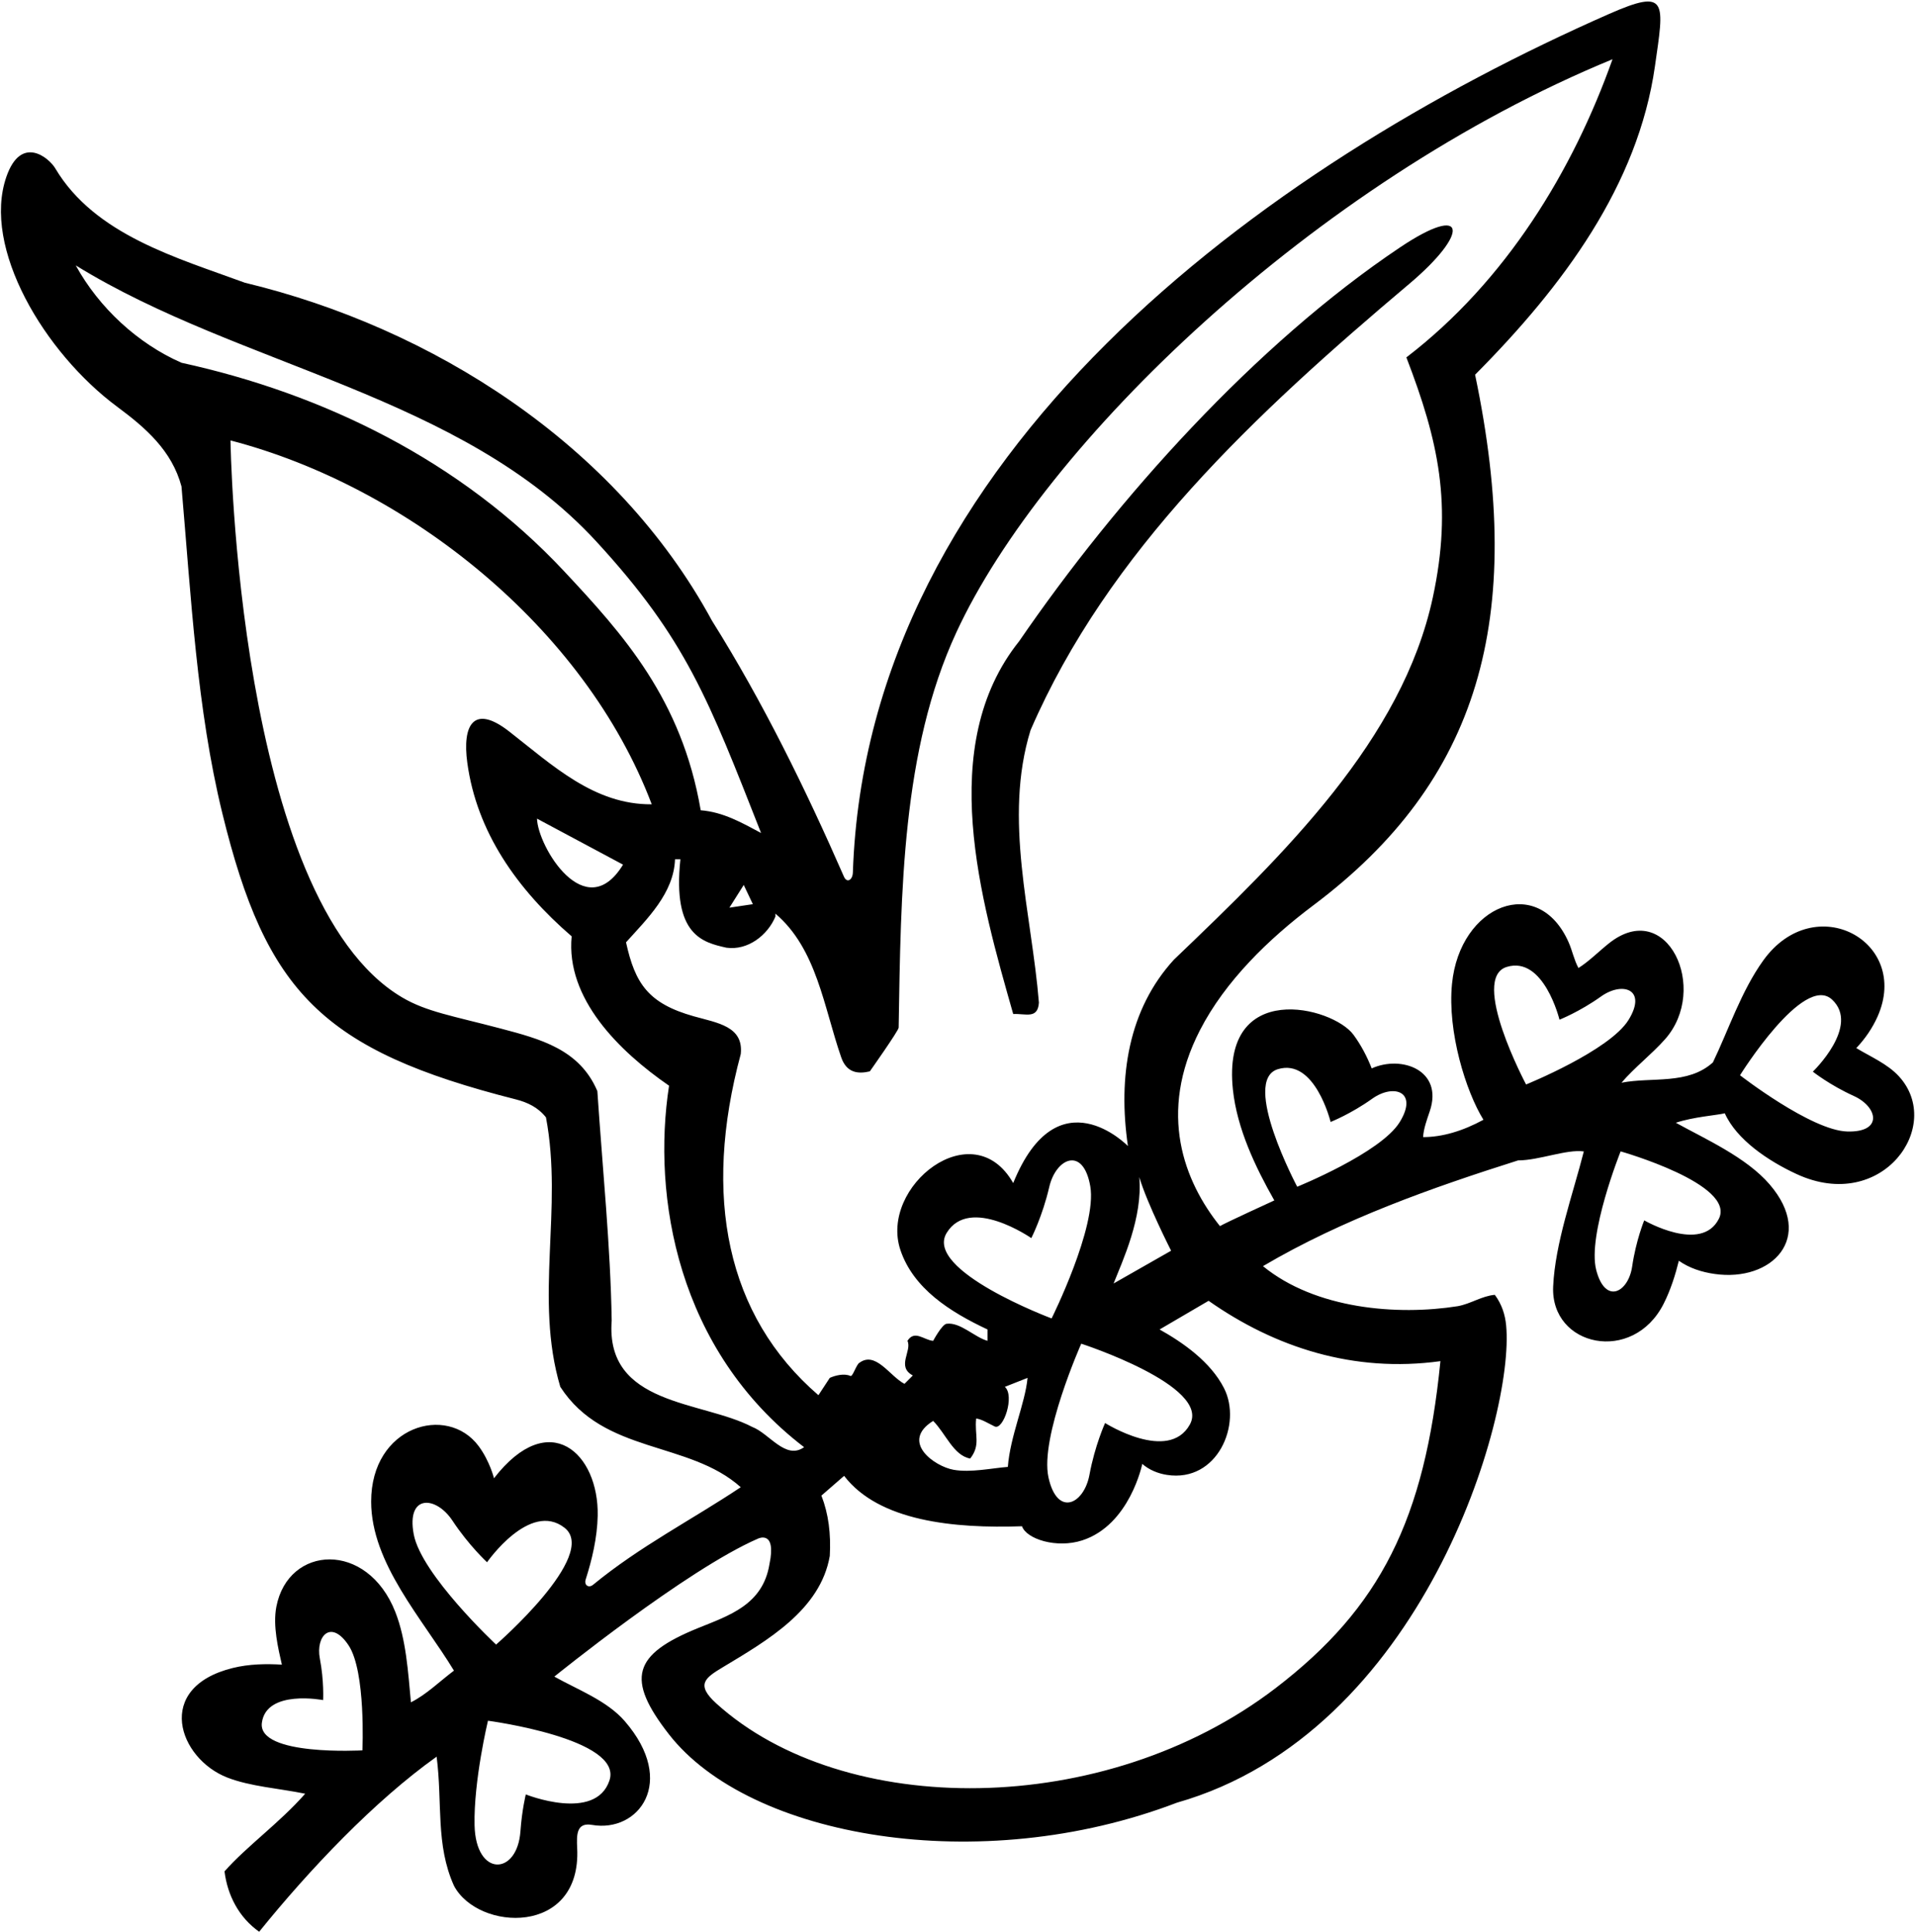<?xml version="1.0" encoding="UTF-8"?>
<svg xmlns="http://www.w3.org/2000/svg" xmlns:xlink="http://www.w3.org/1999/xlink" width="481pt" height="485pt" viewBox="0 0 481 485" version="1.1">
<g id="surface1">
<path style=" stroke:none;fill-rule:nonzero;fill:rgb(0%,0%,0%);fill-opacity:1;" d="M 476.727 270.234 C 473.828 267.062 469.5 265.262 466.012 263.125 C 468.188 260.836 470.051 258.137 471.352 255.211 C 479.727 236.348 455.562 223.191 442.664 241.117 C 437.105 248.844 433.895 258.691 430.012 266.727 C 423.711 272.426 414.711 270.324 407.062 271.824 C 410.328 267.996 414.582 264.75 417.98 260.93 C 429.223 248.285 418.48 225.191 403.883 236.855 C 401.312 238.91 398.887 241.379 396.262 243.023 C 395.156 241 394.73 238.691 393.801 236.586 C 386.168 219.266 366.473 227.094 364.516 247.004 C 363.328 259.051 368.012 274.039 372.41 281.125 C 367.16 283.977 362.062 285.477 357.262 285.477 C 357.371 283.41 358.188 281.191 358.934 278.98 C 362.41 268.691 351.855 264.84 344.359 268.227 C 343.219 265.328 341.727 262.43 339.785 259.789 C 334.555 252.664 306.566 245.691 309.512 273.555 C 310.551 283.355 315.16 293.008 319.91 301.375 C 319.91 301.375 307.461 307.074 306.262 307.824 C 297.34 296.672 290.496 279.527 301.246 258.629 C 307.578 246.312 318.477 235.711 329.711 227.281 C 371.27 196.094 383.145 155.414 370.312 94.074 C 392.461 71.797 411.207 46.465 415.461 16.637 C 417.766 0.469 418.852 -3.051 403.992 3.484 C 317.109 41.703 217.652 114.098 214.109 219.004 C 214.043 221 212.598 221.75 211.879 220.113 C 202.227 198.059 191.469 176.121 178.762 155.875 C 154.613 111.324 108.262 82.227 61.461 70.977 C 44.535 64.746 23.816 59.004 13.879 42.277 C 12.305 39.625 5.305 33.738 1.609 44.363 C -4.594 62.215 11.172 88.586 29.418 102.113 C 36.578 107.422 43.156 113.137 45.562 122.125 C 47.973 149.863 49.414 177.992 55.812 204.164 C 66.789 249.066 80.805 263.648 129.496 276.008 C 132.43 276.754 135.078 278.008 137.062 280.523 C 141.41 303.477 134.062 325.977 140.66 348.176 C 151.613 365.125 172.91 361.676 185.961 373.375 C 173.621 381.602 160.652 388.199 148.891 397.867 C 147.785 398.773 146.57 397.977 147.039 396.512 C 148.586 391.676 149.938 386.086 150.047 380.52 C 150.348 364.91 137.926 353.172 124.012 371.125 C 124.012 371.125 122.957 366.805 120.137 363.023 C 112.23 352.434 93.152 357.977 93.176 377 C 93.195 392.477 106.027 406.359 113.961 419.422 C 110.363 422.125 107.062 425.422 103.16 427.375 C 102.453 419.777 101.957 411.609 99.246 404.703 C 92.188 386.73 72.348 387.906 69.375 403.383 C 68.449 408.207 69.867 413.953 70.762 417.922 C 66.871 417.672 62.504 417.75 58.441 418.758 C 38.543 423.676 44.828 441.523 57.086 446.273 C 62.918 448.535 69.918 448.953 76.613 450.324 C 70.16 457.672 61.91 463.523 56.363 469.824 C 57.113 475.824 59.961 481.375 65.062 484.977 C 77.66 469.375 94.012 452.125 109.613 441.023 C 111.113 452.727 109.312 463.074 113.961 473.422 C 120.02 484.91 145.996 486.105 144.898 464.004 C 144.727 460.562 144.711 457.473 148.645 458.156 C 160.223 460.164 170.102 447.445 156.855 432.121 C 152.387 426.949 145.031 424.219 139.16 420.922 C 139.16 420.922 172.312 394.074 190.312 386.273 C 190.312 386.273 195 384 193.16 392.727 C 191.488 402.938 182.98 405.594 175.199 408.758 C 158.887 415.391 157.051 421.449 167.949 435.43 C 188.133 461.309 245.883 471.539 295.461 452.574 C 357.062 435.02 380.285 355.629 378.109 332.766 C 377.848 330.035 377.023 327.438 375.262 325.074 C 371.961 325.375 369.262 327.324 365.961 327.926 C 350.812 330.324 330.262 328.676 317.062 317.875 C 337.16 306.023 359.812 298.074 381.109 291.324 C 386.359 291.324 393.262 288.477 397.609 289.074 C 394.859 299.844 390.391 312.141 389.91 322.996 C 389.246 338.117 409.941 342.562 417.645 327.324 C 419.41 323.836 420.609 319.992 421.461 316.523 C 424.117 318.375 427.16 319.363 430.453 319.836 C 444.828 321.895 455.742 310.719 444.254 297.352 C 438.379 290.52 428.039 285.934 420.711 281.875 C 425.211 280.375 431 280 433 279.5 C 435.945 286.098 443.895 291.477 451.098 294.789 C 472.48 304.629 488.105 282.688 476.727 270.234 Z M 90.98 439.438 C 90.98 439.438 64.617 440.957 65.742 432.508 C 66.867 424.062 81.117 426.82 81.117 426.82 C 81.117 426.82 81.383 422.066 80.297 416.395 C 79.211 410.723 83.098 406.449 87.496 413.055 C 91.898 419.66 90.98 439.438 90.98 439.438 Z M 153 447 C 149.5 457.5 132 450.5 132 450.5 C 132 450.5 131.035 454.363 130.652 459.762 C 129.863 470.93 119.434 471.312 119.137 458.246 C 118.887 447.062 122.5 432 122.5 432 C 122.5 432 156.5 436.5 153 447 Z M 124.539 412.883 C 124.539 412.883 105.758 395.324 103.863 385.191 C 101.969 375.059 109.453 375.512 113.586 381.77 C 117.719 388.027 122.273 392.211 122.273 392.211 C 122.273 392.211 133.023 376.727 141.73 383.562 C 150.434 390.398 124.539 412.883 124.539 412.883 Z M 194.66 230.125 L 194.66 229.375 C 205.047 238.195 206.797 252.82 211.176 265.438 C 212.531 269.352 215.359 269.68 218.363 268.977 C 218.363 268.977 225.59 258.758 225.602 257.996 C 226.164 223.859 226.395 188.414 240.066 158.805 C 261.867 111.598 329.781 45.723 404.812 14.875 C 394.91 42.773 378.109 70.523 353.062 89.727 C 361.148 110.754 364.691 126.727 359.711 149.938 C 352.027 185.707 322.473 214.355 294.711 240.926 C 283.312 253.375 280.609 270.324 283.16 287.727 C 283.16 287.727 265.5 269.5 254.359 297.023 C 244.227 279.172 220.695 297.895 226.043 313.824 C 229.285 323.48 238.453 329.344 247.91 333.773 L 247.91 336.625 C 244.648 335.723 241.051 331.871 237.617 332.344 C 236.477 332.5 234.262 336.625 234.262 336.625 C 232.012 336.477 229.613 333.773 227.812 336.625 C 229.012 339.176 224.961 343.074 229.16 345.324 L 227.062 347.426 C 223.312 345.477 219.711 338.875 215.512 342.324 C 214.613 343.523 214.012 345.68 213.48 345.438 C 211.883 344.715 209.551 345.359 208.312 345.926 L 205.461 350.273 C 182.336 330.336 176.336 300.336 185.961 264.625 C 186.711 257.66 180.113 256.82 174.203 255.156 C 162.746 251.934 159.438 246.949 157.16 236.574 C 162.41 230.727 169.16 224.273 169.461 215.727 L 170.812 215.727 C 168.762 234.867 176.48 236.598 182.363 237.926 C 187.762 238.676 192.711 234.773 194.66 230.125 Z M 245.062 356.125 C 246.52 356.316 248.113 357.363 249.703 358.121 C 251.875 359.164 254.812 350.426 252.262 348.176 L 257.961 345.926 C 257.359 352.375 253.609 360.477 253.012 368.273 C 249.09 368.578 243.676 369.758 239.41 369.004 C 234.586 368.156 225.895 361.957 234.262 356.727 C 237.41 359.875 239.363 365.426 243.562 366.176 C 246.262 362.727 244.609 360.324 245.062 356.125 Z M 237.656 309.523 C 243.43 300.078 258.906 310.836 258.906 310.836 C 258.906 310.836 261.715 305.328 263.402 298.02 C 265.09 290.711 271.949 287.676 273.711 297.836 C 275.469 307.988 264 331 264 331 C 264 331 231.883 318.969 237.656 309.523 Z M 271.438 337.34 C 271.438 337.34 304.059 347.934 298.711 357.625 C 293.363 367.316 277.426 357.258 277.426 357.258 C 277.426 357.258 274.859 362.887 273.5 370.262 C 272.141 377.637 265.422 380.973 263.211 370.906 C 261.004 360.836 271.438 337.34 271.438 337.34 Z M 286.012 295.523 C 287.961 302.125 294 314 294 314 L 279.562 322.227 C 281.812 316.523 286.91 305.727 286.012 295.523 Z M 183.113 227.875 L 186.711 222.176 L 189 227 Z M 45.562 91.074 C 34.613 86.273 24.863 77.273 19.012 66.625 C 60.426 92.188 115.73 99.02 149.715 135.957 C 172.285 160.492 177.859 175.609 191.062 209.125 C 186.262 206.574 181.613 203.875 175.91 203.426 C 171.133 175.504 156.391 159.211 141.602 143.395 C 115.652 115.648 81.184 98.852 45.562 91.074 Z M 188.812 358.227 C 176.211 351.625 151.91 352.977 153.562 331.523 C 153.262 312.926 151.312 294.023 149.961 273.926 C 145.504 263.422 135.609 260.84 125.691 258.219 C 113.539 255.012 107.055 254.016 100.922 250.387 C 59.469 225.863 57.863 110.574 57.863 110.574 C 102.262 122.125 146.812 157.523 163.613 201.926 C 149.195 202.059 138.742 192.156 127.832 183.645 C 118.891 176.668 116.02 182.012 117.312 191.492 C 119.676 208.848 129.781 223.23 143.512 235.074 C 142.012 250.676 155.363 263.875 167.961 272.574 C 163.664 300.336 169.996 338.922 201.863 363.324 C 197.211 366.625 193.16 359.875 188.812 358.227 Z M 156.41 217.074 C 146.961 232.523 135 212.5 134.812 205.523 Z M 361.609 341.727 C 357.66 381.496 346.547 403.668 320.238 423.812 C 277.238 456.734 211.719 456.559 179.84 427.676 C 174.531 422.867 177.066 421.215 181.52 418.531 C 192.648 411.84 205.969 404.176 208.312 390.625 C 208.613 385.074 208.012 380.125 206.211 375.477 L 211.91 370.523 C 220.648 381.922 239.465 383.77 256.566 383.176 C 257.691 386.398 265.238 388.805 271.684 386.723 C 283.652 382.852 286.762 367.523 286.762 367.523 C 288.484 369.023 290.66 369.926 292.949 370.281 C 305.648 372.258 311.883 357.496 307.273 348.488 C 303.906 341.902 297.008 337.074 291.109 333.773 L 303.41 326.574 C 320.062 338.273 339.859 344.727 361.609 341.727 Z M 351.383 281.723 C 346.625 289.449 325.656 297.938 325.656 297.938 C 325.656 297.938 311.484 271.289 320.797 268.426 C 330.105 265.562 334.043 281.672 334.043 281.672 C 334.043 281.672 339.105 279.68 344.477 275.844 C 349.848 272.008 356.141 274 351.383 281.723 Z M 383.113 272.266 C 383.113 272.266 368.941 245.617 378.254 242.754 C 387.562 239.887 391.5 256 391.5 256 C 391.5 256 396.562 254.004 401.934 250.168 C 407.305 246.332 413.598 248.328 408.84 256.051 C 404.082 263.773 383.113 272.266 383.113 272.266 Z M 431.5 306 C 427.117 314.699 412.77 306.379 412.77 306.379 C 412.77 306.379 410.699 311.414 409.746 317.945 C 408.797 324.477 402.996 327.633 400.723 318.852 C 398.445 310.07 406.848 289.062 406.848 289.062 C 406.848 289.062 435.883 297.301 431.5 306 Z M 463.758 284.07 C 454.688 283.832 436.82 269.949 436.82 269.949 C 436.82 269.949 452.766 244.324 459.914 250.941 C 467.062 257.555 455.102 269.047 455.102 269.047 C 455.102 269.047 459.367 272.426 465.379 275.148 C 471.395 277.867 472.824 284.312 463.758 284.07 Z M 254.359 254.574 C 246.262 226.074 234.863 187.227 255.859 160.977 C 280.414 125.168 315.223 86.367 351.539 62.062 C 368.309 50.844 369.031 58.406 353.797 71.258 C 315.109 103.879 278.156 138.395 258.711 183.324 C 251.812 205.676 259.012 229.375 260.812 251.727 C 260.512 255.926 257.512 254.426 254.359 254.574 "/>
</g>
</svg>
